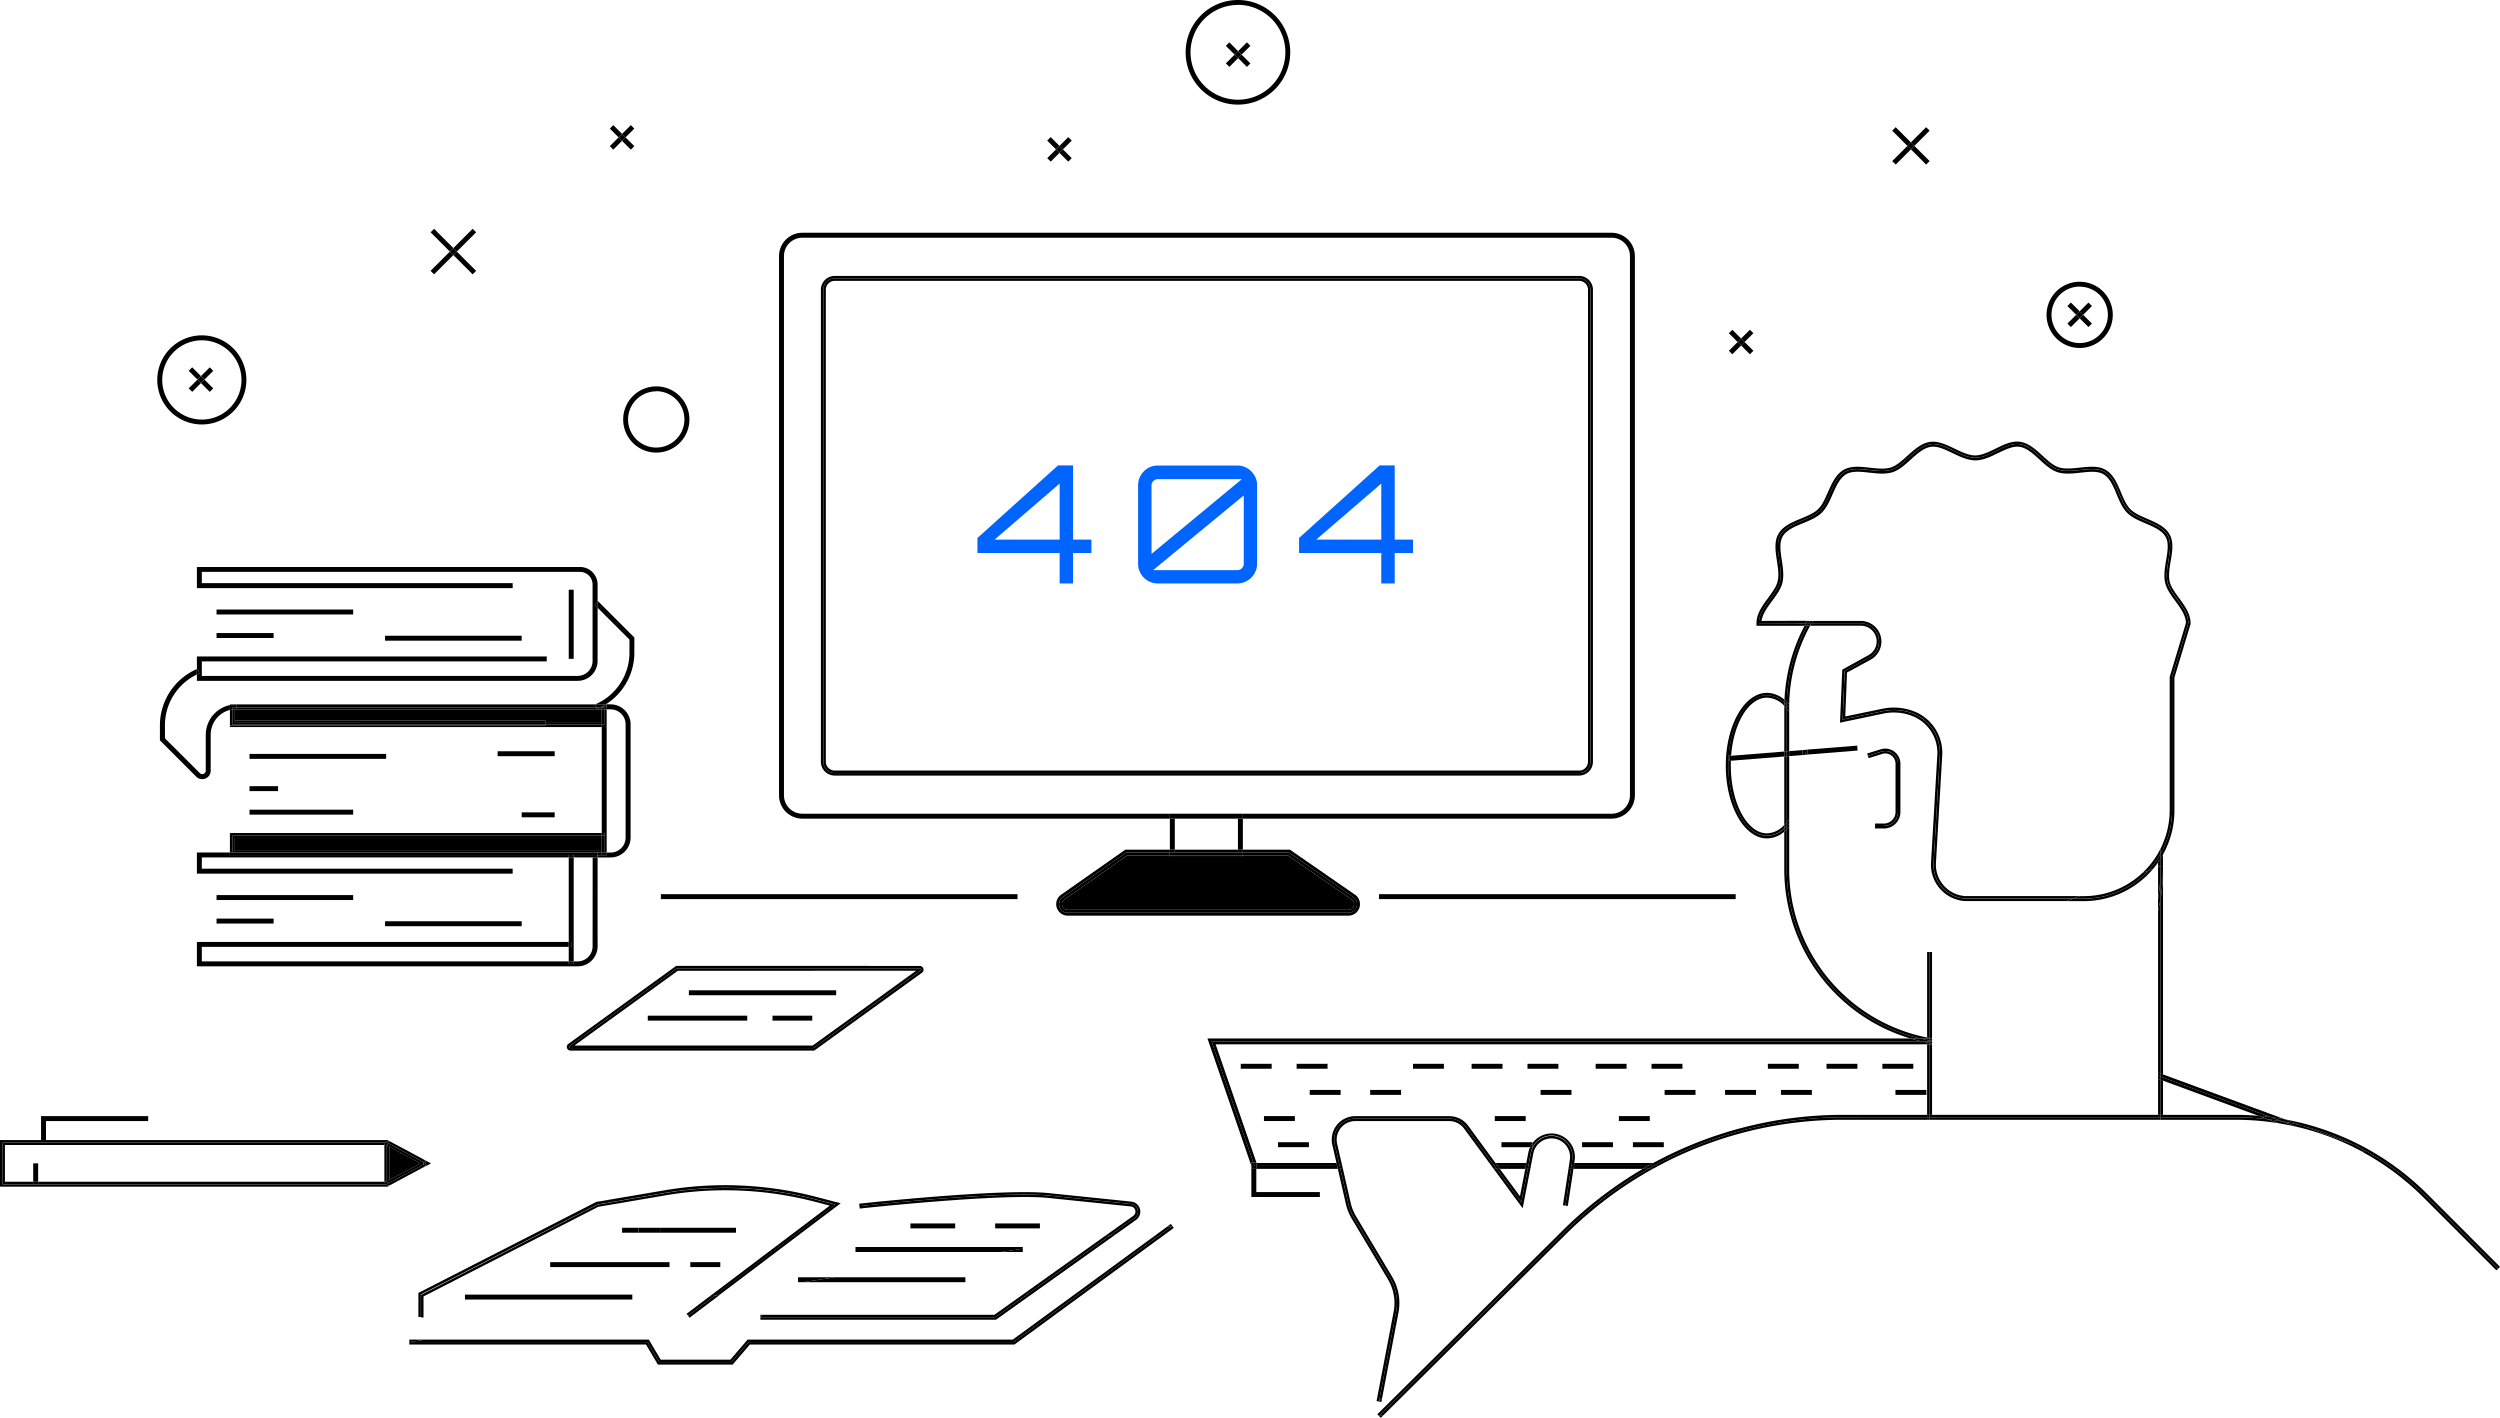 <svg xmlns="http://www.w3.org/2000/svg" viewBox="0 0 1099.19 623.37"><defs><style>.cls-1,.cls-2{fill:none;}.cls-2{stroke:#fff;stroke-linecap:round;stroke-linejoin:round;stroke-width:0;}.cls-3{fill:#0065ff;}</style></defs><g id="Layer_2" data-name="Layer 2"><g id="Layer_1-2" data-name="Layer 1"><path class="cls-1" d="M708.57,357.77a8.08,8.08,0,0,0,8.08-8.07V112.59a8.08,8.08,0,0,0-8.08-8.07H352.76a8.08,8.08,0,0,0-8.07,8.07V349.7a8.08,8.08,0,0,0,8.07,8.07H708.57ZM367,341A6.09,6.09,0,0,1,361,334.9V127.39a6.09,6.09,0,0,1,6.08-6.08H694.3a6.09,6.09,0,0,1,6.08,6.08V334.9A6.09,6.09,0,0,1,694.3,341Z"/><polygon class="cls-1" points="668.29 525.98 670.63 513.91 659.42 513.91 668.29 525.98"/><path class="cls-1" d="M276.14,156.22a12.39,12.39,0,1,0-12.39-12.39A12.4,12.4,0,0,0,276.14,156.22Z"/><path class="cls-1" d="M963,169.88A20.85,20.85,0,1,0,942.12,149,20.87,20.87,0,0,0,963,169.88Z"/><rect class="cls-1" x="516.53" y="359.94" width="27.76" height="13.63"/><path class="cls-1" d="M266.74,319.66v46.6h0v8.56h1.74a6.59,6.59,0,0,0,6.58-6.58v-49.8a6.59,6.59,0,0,0-6.58-6.58h-1.74v7.8Z"/><path class="cls-1" d="M103,309.68c.28,0,.56,0,.84,0v0H261.78a24.76,24.76,0,0,0,15-22.78v-5.69l-14-14v23.42a8.76,8.76,0,0,1-8.75,8.76H86.57v-2.78a24.78,24.78,0,0,0-14,22.35v5.7L87.86,340a1.51,1.51,0,0,0,1.08.45h0a1.54,1.54,0,0,0,1.53-1.52V323a13.41,13.41,0,0,1,10.62-13.1v-.26Z"/><rect class="cls-1" x="88.74" y="416.32" width="161.32" height="6.38"/><path class="cls-1" d="M252.24,422.71H254a6.61,6.61,0,0,0,6.58-6.59V377h-8.31Z"/><path class="cls-1" d="M112.29,110.61A17.41,17.41,0,1,0,94.87,93.2,17.43,17.43,0,0,0,112.29,110.61Z"/><path class="cls-1" d="M841.23,98a12.39,12.39,0,1,0-12.38-12.39A12.4,12.4,0,0,0,841.23,98Z"/><polygon points="659.42 513.91 670.63 513.91 670.88 512.62 658.47 512.62 659.42 513.91"/><path d="M692,512.62l-.2,1.29h30.51l2.23-1.29Z"/><path d="M998.21,491.14c2.16.27,4.31.61,6.45,1L951,472.39v1.37Z"/><path d="M551.06,511.13,532.7,457.89H844.94q-2.52-.57-5-1.29H530.89l19.3,56v-1.45Z"/><polygon points="552.37 512.62 552.37 513.91 588.21 513.91 587.91 512.62 552.37 512.62"/><path d="M552.49,511.34l-18-52.16H847.3v-.79c-.79-.16-1.58-.32-2.36-.5H532.7l18.36,53.24h1.31v1.49h35.54l-.29-1.28Z"/><path d="M692.22,511.34l-.2,1.28h32.54l2.34-1.28Z"/><path d="M993,490.59c1.74.15,3.48.33,5.21.55L951,473.76v1.38Z"/><polygon points="670.88 512.62 671.13 511.33 657.52 511.33 658.47 512.62 670.88 512.62"/><path d="M514.36,376.79v-.64H495.57L468,395.5a2.48,2.48,0,0,0,1.42,4.52H592.88a2.49,2.49,0,0,0,1.42-4.53l-27.95-19.34H546.46v.64Z"/><path d="M566.75,374.86,595,394.43a3.78,3.78,0,0,1-2.15,6.88H469.44a3.77,3.77,0,0,1-2.16-6.86l27.88-19.59h19.2v-1.28h-19.6l-28.23,19.81a5.07,5.07,0,0,0,2.91,9.21H592.88a5.06,5.06,0,0,0,2.88-9.23l-28.61-19.79H546.46v1.28Z"/><rect x="516.53" y="373.58" width="27.76" height="1.05"/><path d="M467.28,394.45a3.77,3.77,0,0,0,2.16,6.86H592.88a3.78,3.78,0,0,0,2.15-6.88l-28.28-19.57H546.46v1.29h19.89l27.95,19.34a2.49,2.49,0,0,1-1.42,4.53H469.44A2.48,2.48,0,0,1,468,395.5l27.55-19.35h18.79v-1.29h-19.2Z"/><path d="M700.38,334.9V127.39a6.09,6.09,0,0,0-6.08-6.08H367a6.09,6.09,0,0,0-6.08,6.08V334.9A6.09,6.09,0,0,0,367,341H694.3A6.09,6.09,0,0,0,700.38,334.9ZM362,334.9V127.39a5,5,0,0,1,5-5H694.3a5,5,0,0,1,5,5V334.9a5,5,0,0,1-5,5H367A5,5,0,0,1,362,334.9Z"/><path d="M699.29,334.9V127.39a5,5,0,0,0-5-5H367a5,5,0,0,0-5,5V334.9a5,5,0,0,0,5,5H694.3A5,5,0,0,0,699.29,334.9ZM367,338.8a3.91,3.91,0,0,1-3.9-3.9V127.39a3.91,3.91,0,0,1,3.9-3.9H694.3a3.9,3.9,0,0,1,3.9,3.9V334.9a3.9,3.9,0,0,1-3.9,3.9Z"/><path d="M776.93,367.49c-9.41,0-17-13.83-17-30.89s7.63-30.89,17-30.89a11.35,11.35,0,0,1,7.63,3.27c0-.45,0-.9,0-1.35a12,12,0,0,0-7.66-3c-10,0-18.12,14.34-18.12,32s8.13,32,18.12,32a11.92,11.92,0,0,0,7.57-2.93v-1.37A11.33,11.33,0,0,1,776.93,367.49Z"/><path d="M776.93,366.4C768.14,366.4,761,353,761,336.6c0-.71,0-1.42,0-2.12l-.63,0-.17-2.16.93-.08c1.12-14.4,7.77-25.49,15.78-25.49a10.71,10.71,0,0,1,7.59,3.59c0-.47,0-.94,0-1.41a11.35,11.35,0,0,0-7.63-3.27c-9.41,0-17,13.83-17,30.89s7.63,30.89,17,30.89a11.33,11.33,0,0,0,7.57-3.22v-1.45A10.7,10.7,0,0,1,776.93,366.4Z"/><path d="M352.76,359.94h161.6v-2.17H352.76a8.08,8.08,0,0,1-8.07-8.07V112.59a8.08,8.08,0,0,1,8.07-8.07H708.57a8.08,8.08,0,0,1,8.08,8.07V349.7a8.08,8.08,0,0,1-8.08,8.07H546.46v2.17H708.57a10.26,10.26,0,0,0,10.25-10.24V112.59a10.26,10.26,0,0,0-10.25-10.25H352.76a10.26,10.26,0,0,0-10.24,10.25V349.7A10.25,10.25,0,0,0,352.76,359.94Z"/><rect x="544.29" y="359.94" width="2.17" height="13.63"/><rect x="514.36" y="359.94" width="2.17" height="13.63"/><rect x="514.36" y="376.15" width="32.1" height="0.64"/><polygon points="544.29 374.62 516.53 374.62 516.53 373.57 514.36 373.57 514.36 374.86 546.46 374.86 546.46 373.57 544.29 373.57 544.29 374.62"/><rect x="514.36" y="374.86" width="32.1" height="1.29"/><polygon points="514.36 357.77 514.36 359.94 516.53 359.94 544.29 359.94 546.46 359.94 546.46 357.77 514.36 357.77"/><path d="M260.55,416.12a6.61,6.61,0,0,1-6.58,6.59h-1.73v1.08h-2.18v-1.08H88.74v-6.39H250.06v-2.17H86.57v10.73H254a8.77,8.77,0,0,0,8.75-8.76V377h-2.17Z"/><polygon points="101.08 375.95 101.08 374.82 86.57 374.82 86.57 384.12 225.41 384.12 225.41 381.94 88.74 381.94 88.74 376.99 101.09 376.99 101.09 375.95 101.08 375.95"/><rect x="95.21" y="393.55" width="60.07" height="2.17"/><rect x="95.21" y="403.89" width="25.09" height="2.17"/><rect x="169.3" y="405.06" width="60.07" height="2.17"/><polygon points="251.15 416.32 250.06 416.32 250.06 422.71 252.24 422.71 252.24 376.99 250.06 376.99 250.06 414.15 251.15 414.15 251.15 416.32"/><rect x="250.06" y="422.71" width="2.17" height="1.09"/><rect x="250.06" y="414.15" width="1.09" height="2.17"/><path d="M87.69,296.05c-.38.16-.75.35-1.12.52v2.78H254a8.76,8.76,0,0,0,8.75-8.76V267.17l-1.29-1.3,1.29-1.29V257a7.73,7.73,0,0,0-7.71-7.71H86.57v9.3H225.41V256.4H88.74v-4.95H255a5.54,5.54,0,0,1,5.54,5.53v33.61a6.6,6.6,0,0,1-6.58,6.59H88.74v-6.39H240.39v-2.17H86.57v5.56l.27-.13Z"/><rect x="95.21" y="268" width="60.07" height="2.17"/><rect x="95.21" y="278.34" width="25.09" height="2.17"/><rect x="169.3" y="279.52" width="60.07" height="2.17"/><rect x="250.06" y="259.28" width="2.17" height="30.4"/><path d="M101.09,309.68v.26a13.72,13.72,0,0,1,1.94-.26Z"/><path d="M266.74,310v1.89h1.74a6.59,6.59,0,0,1,6.58,6.58v49.8a6.59,6.59,0,0,1-6.58,6.58h-1.74V376h-4v1h5.76a8.76,8.76,0,0,0,8.76-8.75v-49.8a8.78,8.78,0,0,0-8.76-8.76h-2.07L266,310Z"/><rect x="252.24" y="376.99" width="8.31"/><path d="M103.87,310H261.69l-.09-.2.18-.09H103.87Z"/><rect x="101.09" y="376.99" width="148.98"/><polygon points="252.24 375.95 252.24 376.99 260.55 376.99 260.55 376.99 262.72 376.99 262.72 375.95 252.24 375.95"/><rect x="101.09" y="375.95" width="148.98" height="1.04"/><rect x="250.06" y="376.99" width="2.17"/><rect x="250.06" y="375.95" width="2.17" height="1.04"/><rect x="103.26" y="368.44" width="161.31" height="5.34"/><polygon points="103.25 373.78 103.26 373.78 103.26 368.44 264.57 368.44 264.57 368.43 103.25 368.43 103.25 373.78"/><rect x="266.74" y="366.26" height="8.56"/><polygon points="101.09 366.26 264.57 366.26 264.57 366.26 101.08 366.26 101.08 374.82 101.09 374.82 101.09 366.26"/><rect x="101.08" y="374.82" width="0.01" height="1.13"/><polygon points="266.74 375.9 264.57 375.9 264.57 374.86 262.72 374.86 262.72 375.95 266.74 375.95 266.74 374.82 266.74 374.82 266.74 375.9"/><polygon points="102.16 367.35 264.57 367.35 264.57 366.26 101.09 366.26 101.09 374.82 102.16 374.82 102.16 367.35"/><polygon points="102.16 374.86 102.16 374.82 101.09 374.82 101.09 375.95 250.06 375.95 250.06 375.91 252.24 375.91 252.24 375.95 262.72 375.95 262.72 374.86 102.16 374.86"/><rect x="250.06" y="375.91" width="2.17" height="0.04"/><polygon points="103.26 374.82 262.72 374.82 262.72 374.82 264.57 374.82 264.57 373.78 103.26 373.78 103.26 374.82"/><rect x="103.26" y="374.82" width="159.46"/><rect x="262.72" y="374.82" width="1.85" height="0.04"/><polygon points="103.26 373.78 103.25 373.78 103.25 368.43 264.57 368.43 264.57 367.35 102.16 367.35 102.16 374.82 103.26 374.82 103.26 373.78"/><polygon points="103.26 374.82 103.26 374.82 102.16 374.82 102.16 374.86 262.72 374.86 262.72 374.82 103.26 374.82"/><polygon points="103.26 316.81 239.91 316.81 239.91 317.49 264.57 317.49 264.57 312.14 103.26 312.14 103.26 316.81"/><polygon points="103.26 316.81 103.26 312.14 103.25 312.14 103.25 317.49 239.91 317.49 239.91 316.81 103.26 316.81"/><rect x="266.74" y="311.86" height="7.81"/><path d="M239.91,318.58V319H101.09v-6.81h0v7.48H264.57v-1.08Z"/><path d="M102.16,312c-.36.06-.72.13-1.07.22V319H239.91v-.41H102.16Z"/><path d="M264.57,311.06v-.29h2.17v1.09h0V310H266c-.64.39-1.31.75-2,1.09Z"/><polygon points="103.87 311.06 262.14 311.06 261.69 309.97 103.87 309.97 103.87 311.06"/><rect x="103.26" y="311.86" width="161.31" height="0.29"/><rect x="239.91" y="317.49" width="24.66" height="1.09"/><path d="M103.25,317.49v-5.34h0v-.29H264.57v-.8H264c-.5.25-1,.49-1.52.71l-.31-.71H103.87v.76a10.76,10.76,0,0,0-1.71.14v6.62H239.91v-1.09Z"/><rect x="109.71" y="345.66" width="12.54" height="2.17"/><rect x="109.71" y="356" width="45.57" height="2.17"/><rect x="229.37" y="357.18" width="14.51" height="2.17"/><rect x="218.79" y="330.31" width="25.09" height="2.17"/><rect x="109.71" y="331.48" width="60.07" height="2.17"/><rect x="264.57" y="319.66" width="2.17" height="46.59"/><rect x="264.57" y="368.44" height="5.34"/><rect x="264.57" y="368.43" height="0.01"/><polygon points="265.67 366.26 265.67 368.44 265.66 368.44 265.66 374.82 266.74 374.82 266.74 366.26 264.57 366.26 264.57 366.26 265.67 366.26"/><polygon points="265.66 367.35 265.66 368.44 265.67 368.44 265.67 366.26 264.57 366.26 264.57 367.35 265.66 367.35"/><polygon points="264.57 374.86 264.57 375.9 266.74 375.9 266.74 374.82 265.66 374.82 265.66 374.86 264.57 374.86"/><polygon points="264.57 373.78 264.57 373.78 264.57 374.82 265.66 374.82 265.66 368.44 264.57 368.44 264.57 373.78"/><rect x="264.57" y="374.82" width="1.09" height="0.04"/><polygon points="264.57 367.35 264.57 368.43 264.57 368.43 264.57 368.44 265.66 368.44 265.66 367.35 264.57 367.35"/><rect x="264.57" y="312.15" height="5.35"/><polygon points="266.74 311.86 265.66 311.86 265.66 318.58 264.57 318.58 264.57 319.67 266.74 319.67 266.74 311.86"/><polygon points="264.57 310.77 264.57 311.06 265.66 311.06 265.66 311.86 266.74 311.86 266.74 310.77 264.57 310.77"/><polygon points="264.57 312.14 264.57 312.14 264.57 317.49 264.57 317.49 264.57 318.58 265.66 318.58 265.66 311.86 264.57 311.86 264.57 312.14"/><rect x="264.57" y="311.06" width="1.09" height="0.8"/><path d="M103,309.68h.84v0C103.59,309.64,103.31,309.67,103,309.68Z"/><path d="M88.94,342.57h0a3.7,3.7,0,0,0,3.7-3.68V323a11.24,11.24,0,0,1,8.44-10.86V310h0v0A13.41,13.41,0,0,0,90.47,323v15.84a1.54,1.54,0,0,1-1.53,1.52h0a1.51,1.51,0,0,1-1.08-.45L72.53,324.62v-5.7a24.78,24.78,0,0,1,14-22.35v-2.39a27,27,0,0,0-16.22,24.74v6.6l16,16A3.68,3.68,0,0,0,88.94,342.57Z"/><path d="M87.69,296.05l-.85-2-.27.13v2.39C86.94,296.4,87.31,296.21,87.69,296.05Z"/><path d="M103.87,309.68H103a13.72,13.72,0,0,0-1.94.26v0h2.78Z"/><path d="M101.09,310h0v2.21h0Z"/><path d="M102.16,312v-.9h1.71V310h-2.78v2.21C101.44,312.09,101.8,312,102.16,312Z"/><path d="M103.87,311.06h-1.71v.9a10.76,10.76,0,0,1,1.71-.14Z"/><path d="M276.76,281.21v5.69a24.76,24.76,0,0,1-15,22.78h4.63a26.9,26.9,0,0,0,12.52-22.78v-6.59l-16-16-.24.24v2.59Z"/><polygon points="262.72 267.17 262.72 264.58 261.43 265.87 262.72 267.17"/><path d="M261.6,309.77l.09.2H266l.45-.29h-4.63Z"/><path d="M264,311.06c.68-.34,1.35-.7,2-1.09h-4.27l.45,1.09Z"/><path d="M264,311.06h-1.83l.31.71C263,311.55,263.47,311.31,264,311.06Z"/><path d="M297.32,424.66l-47.38,34.27a1.64,1.64,0,0,0,1,3H358l47.38-34.26a1.69,1.69,0,0,0,.68-1.33,1.66,1.66,0,0,0-1.65-1.65ZM405,426.31a.53.53,0,0,1-.23.45l-47.09,34.06H250.91a.57.57,0,0,1-.56-.56.56.56,0,0,1,.23-.45l47.09-34.06H404.42A.56.56,0,0,1,405,426.31Z"/><path d="M250.58,459.81a.56.56,0,0,0-.23.45.57.57,0,0,0,.56.56H357.66l47.09-34.06a.53.53,0,0,0,.23-.45.56.56,0,0,0-.56-.56H297.67Zm152.21-33-45.48,32.89H252.54L298,426.84Z"/><polygon points="513.12 539.37 515.44 539.01 445.67 590.07 329.21 590.07 321.64 598.88 289.87 598.88 284.65 590.07 179.97 590.07 187.11 588.98 179.97 588.98 179.97 591.15 284.03 591.15 289.25 599.97 322.14 599.97 329.71 591.15 446.03 591.15 516.08 539.89 514.8 538.14 513.12 539.37"/><polygon points="284.65 590.07 289.87 598.88 321.64 598.88 329.21 590.07 445.67 590.07 515.44 539.01 513.12 539.37 445.32 588.98 328.71 588.98 321.14 597.8 290.49 597.8 285.27 588.98 187.11 588.98 179.97 590.07 284.65 590.07"/><polygon points="186.18 579.18 186.18 579.17 185.09 579.18 186.18 579.18"/><path d="M262.63,529.58l29.44-5.05a158.42,158.42,0,0,1,66.75,2.86l8.41,2.19-53,40,2.25-.35,53.15-40.18-10.57-2.76a158.36,158.36,0,0,0-67.22-2.88l-29.43,5-.16,0-77.7,39.75-.59.3v10.59h1.09v-9.92Z"/><polygon points="302.53 578.5 303.19 579.37 316.52 569.28 314.27 569.63 302.53 578.5"/><path d="M263,530.62l29.27-5a156.32,156.32,0,0,1,66.3,2.84l6.24,1.63L312,570l2.26-.34,53-40-8.41-2.19a158.42,158.42,0,0,0-66.75-2.86l-29.44,5.05-77.54,39.68v9.92h1.09v-9.25Z"/><polygon points="312.01 569.97 301.88 577.63 302.53 578.5 314.27 569.63 312.01 569.97"/><line class="cls-2" x1="334.33" y1="579.18" x2="334.33" y2="579.18"/><path d="M461.4,525.67l35.91,3.7a3.36,3.36,0,0,1,1.61,6.07l-10.86,7.74,2.38-.36,9.11-6.5a4.44,4.44,0,0,0-2.12-8l-35.91-3.7c-20.12-2.25-81.18,4.33-83.77,4.61l.12,1.08h0S441.17,523.41,461.4,525.67Z"/><polygon points="437.55 579.18 334.33 579.18 334.33 580.26 437.89 580.26 490.44 542.82 488.06 543.18 437.55 579.18"/><polygon points="334.33 578.09 334.33 579.18 335.29 578.09 334.33 578.09"/><path d="M461.28,526.75l35.92,3.7a2.28,2.28,0,0,1,1.09,4.11l-12.61,9,2.38-.36,10.86-7.74a3.36,3.36,0,0,0-1.61-6.07l-35.91-3.7c-20.23-2.26-83.53,4.61-83.53,4.61h0l.12,1.08C378.62,531.29,441.4,524.52,461.28,526.75Z"/><polygon points="488.06 543.18 485.68 543.54 437.2 578.09 335.29 578.09 334.33 579.18 437.55 579.18 488.06 543.18"/><rect x="204.43" y="569.21" width="73.58" height="2.17"/><polygon points="350.88 563.76 352.84 563.76 367.12 561.58 350.88 561.58 350.88 563.76"/><polygon points="424.46 563.76 424.46 561.58 367.12 561.58 352.84 563.76 424.46 563.76"/><polygon points="376.13 548.29 376.13 550.47 440.18 550.47 449.71 549.02 449.71 548.29 376.13 548.29"/><polygon points="449.71 550.47 449.71 549.02 440.18 550.47 449.71 550.47"/><rect x="400.29" y="537.92" width="19.67" height="2.17"/><rect x="437.55" y="537.92" width="19.67" height="2.17"/><rect x="241.9" y="554.94" width="52.46" height="2.17"/><rect x="303.51" y="554.94" width="13.18" height="2.17"/><rect x="273.51" y="539.82" width="7.21" height="2.17"/><rect x="290.58" y="539.82" width="33.02" height="2.17"/><rect x="280.72" y="539.82" width="9.86" height="2.17"/><rect x="302.88" y="435.41" width="64.76" height="2.17"/><rect x="284.81" y="446.57" width="43.73" height="2.17"/><rect x="339.65" y="446.57" width="17.48" height="2.17"/><path d="M949.94,380.82H951v-5.09c-.35.62-.71,1.23-1.09,1.82Z"/><path d="M785.59,382.36V364.68c-.36.35-.72.66-1.09,1v16.72A77.55,77.55,0,0,0,840,456.6h4.18A76.35,76.35,0,0,1,785.59,382.36Z"/><path d="M794.61,275.12h-1.19a76.84,76.84,0,0,0-8.83,32.51c.36.3.71.61,1.06.95A76,76,0,0,1,794.61,275.12Z"/><path d="M847.3,457.89v-.6q-1.59-.32-3.15-.69H840q2.44.72,5,1.29Z"/><path d="M847.3,457.89h-2.36c.78.18,1.57.34,2.36.5Z"/><path d="M784.5,332.61v30.21c.37-.37.73-.78,1.09-1.21V332.52Z"/><path d="M784.5,330.43l1.09-.09V311.58c-.35-.42-.71-.82-1.07-1.19,0,.25,0,.5,0,.75Z"/><path d="M785.61,310c0-.48,0-1,0-1.44-.35-.34-.7-.65-1.06-.95,0,.45,0,.9,0,1.35A14.69,14.69,0,0,1,785.61,310Z"/><path d="M785.59,363.2c-.36.38-.72.74-1.09,1.07v1.37c.37-.3.73-.61,1.09-1Z"/><path d="M785.59,311.58v-.44c0-.38,0-.74,0-1.12a14.69,14.69,0,0,0-1.05-1c0,.47,0,.94,0,1.41C784.88,310.76,785.24,311.16,785.59,311.58Z"/><path d="M784.5,362.82v1.45c.37-.33.73-.69,1.09-1.07v-1.59C785.23,362,784.87,362.45,784.5,362.82Z"/><path d="M795.87,275.12h-1.26a76,76,0,0,0-9,33.46c.36.35.71.73,1.06,1.12A74.86,74.86,0,0,1,795.87,275.12Z"/><path d="M948.85,380.82h1.09v-3.27c-.35.56-.71,1.1-1.09,1.63Z"/><path d="M847.3,456.18a75.38,75.38,0,0,1-60.63-73.82V363.54c-.35.4-.71.79-1.08,1.14v17.68a76.35,76.35,0,0,0,58.56,74.24h3.15Z"/><path d="M844.15,456.6q1.56.38,3.15.69v-.69Z"/><path d="M786.67,330.26V313q-.52-.75-1.08-1.44v18.76Z"/><path d="M785.59,332.52v29.09q.55-.67,1.08-1.44V332.44Z"/><path d="M786.67,311.14c0-.48,0-1,0-1.44-.35-.39-.7-.77-1.06-1.12,0,.48,0,1,0,1.44.37.39.72.81,1.06,1.24Z"/><path d="M786.67,361.93c-.35.45-.71.87-1.08,1.27v1.48c.37-.35.73-.74,1.08-1.14Z"/><path d="M785.59,311.58q.55.69,1.08,1.44v-1.76c-.34-.43-.69-.85-1.06-1.24,0,.38,0,.74,0,1.12Z"/><path d="M786.67,360.17q-.52.76-1.08,1.44v1.59c.37-.4.73-.82,1.08-1.27Z"/><path d="M949.94,472l1.09.4v-90a77.94,77.94,0,0,1-1.09,12.86Z"/><rect x="847.3" y="459.18" width="1.09" height="30.99"/><polygon points="951.03 490.17 951.03 475.14 949.94 474.74 949.94 490.17 951.03 490.17"/><polygon points="949.94 473.36 951.03 473.76 951.03 472.39 949.94 471.99 949.94 473.36"/><path d="M848.39,458.58l-1.09-.19v.79h1.09Z"/><polygon points="951.03 475.14 951.03 473.76 949.94 473.36 949.94 474.74 951.03 475.14"/><path d="M848.39,418.57H847.3v37.61l1.09.19Z"/><path d="M949.94,382.36h0v12.85A77.94,77.94,0,0,0,951,382.36v-1.54h-1.09Z"/><path d="M848.39,457.48l-1.09-.19v.6h1.09Z"/><path d="M848.39,458.58v-.69H847.3v.5Z"/><path d="M847.3,456.18v.42h1.09v-.23Z"/><polygon points="949.94 380.82 948.85 380.82 948.85 381.23 949.94 380.82"/><polygon points="949.94 382.37 949.94 382.37 949.94 380.82 949.94 380.82 949.94 382.37"/><path d="M848.39,456.6H847.3v.69l1.09.19Z"/><path d="M948.85,471.59l1.09.4V395.22q-.45,2.68-1.09,5.31Z"/><rect x="848.39" y="459.18" width="1.09" height="30.99"/><polygon points="949.94 490.17 949.94 474.74 948.85 474.34 948.85 490.17 949.94 490.17"/><polygon points="948.85 472.96 949.94 473.36 949.94 471.99 948.85 471.59 948.85 472.96"/><path d="M849.47,459.18v-.41c-.36,0-.72-.13-1.08-.19v.6Z"/><polygon points="948.85 474.34 949.94 474.74 949.94 473.36 948.85 472.96 948.85 474.34"/><path d="M848.39,418.57v37.8l1.08.2v-38Z"/><path d="M948.85,400.53q.64-2.62,1.09-5.31V382.37a75.83,75.83,0,0,1-1.09,12.78Z"/><path d="M849.47,457.68l-1.08-.2v.41h1.08Z"/><path d="M849.47,457.89h-1.08v.69c.36.06.72.14,1.08.19Z"/><path d="M949.94,380.82l-1.09.41v13.92a75.83,75.83,0,0,0,1.09-12.78v-1.55Z"/><path d="M849.47,456.57l-1.08-.2v.23h1.08Z"/><path d="M849.47,456.6h-1.08v.88l1.08.2Z"/><path d="M773.36,274c0-6.8,7.9-12.32,9.28-18.21,1.52-6.5-2.85-15.05.17-20.45,3.16-5.65,12.78-6.32,17.37-10.76s5.38-14,11.07-17.16c5.41-3.06,14.18,1.06,20.47-.92,5.93-1.86,10.6-10.29,17.13-11.2,6.17-.86,13.1,5.94,19.64,5.94s13.37-6.8,19.49-6c6.49.9,11.1,9.34,17,11.2,6.24,2,15-2.08,20.33,1,5.61,3.22,6.27,12.73,10.74,17.19s14.06,5.24,17.11,10.92c2.91,5.38-1.61,13.84-.15,20.32,1.31,5.85,9.17,11.36,9.17,18.1L955,297.74v58.58h0a38.64,38.64,0,0,1-4,17.11v2.3a39.68,39.68,0,0,0,5.05-19.41V297.9l7.1-23.55,0-.32c0-4.15-2.59-7.7-5.1-11.13-1.84-2.5-3.57-4.87-4.09-7.21-.61-2.7-.07-5.94.45-9.06.68-4,1.37-8.25-.4-11.54-1.91-3.55-6-5.29-9.91-7-2.88-1.24-5.6-2.4-7.39-4.19s-3-4.56-4.19-7.48c-1.63-3.88-3.31-7.89-6.79-9.89-3.18-1.82-7.32-1.37-11.33-.93-3.22.35-6.55.71-9.21-.13-2.43-.78-4.7-2.86-7.1-5.06-3-2.77-6.16-5.64-10-6.18-3.51-.49-7.14,1.27-10.65,3-3,1.46-6.11,3-9,3s-6-1.5-9-2.95c-3.55-1.71-7.22-3.48-10.78-3-3.88.54-7,3.41-10.09,6.17-2.44,2.21-4.74,4.3-7.21,5.08-2.68.84-6,.46-9.26.1-4-.45-8.2-.92-11.42.9-3.52,2-5.28,6-7,9.9-1.28,2.91-2.48,5.65-4.31,7.43s-4.6,2.92-7.52,4.13c-4,1.65-8.06,3.35-10,6.88-1.85,3.31-1.22,7.56-.6,11.66.47,3.13,1,6.37.32,9.07-.55,2.35-2.28,4.71-4.12,7.21-2.55,3.46-5.18,7-5.18,11.25v1.08h21.14c.19-.36.37-.72.57-1.08Z"/><path d="M946.65,382.05c.78-.92,1.51-1.88,2.2-2.87v-1.91a38.36,38.36,0,0,1-4.34,5.57Z"/><path d="M825.11,282a6.89,6.89,0,0,1-3.58,6.05L810,294.42,809,317.74l19.11-4a22.29,22.29,0,0,1,14.05,1.67,17.4,17.4,0,0,1,9.61,16.84l-2.75,47.07a16,16,0,0,0,15,16.87l.94,0h43.53l2.92-1.08H865l-.87,0a14.88,14.88,0,0,1-14-15.72l2.75-47.05a18.55,18.55,0,0,0-10.21-17.9,23.21,23.21,0,0,0-14.75-1.75l-17.75,3.71.85-21.31,11-6.05a8,8,0,0,0-3.84-15H796.49c-.2.36-.42.72-.62,1.08h22.34A6.92,6.92,0,0,1,825.11,282Z"/><path d="M795.21,274H794c-.2.36-.38.72-.57,1.08h1.19C794.8,274.76,795,274.4,795.21,274Z"/><path d="M949.94,375.47v2.08c.38-.59.74-1.2,1.09-1.82v-2.3C950.69,374.12,950.32,374.8,949.94,375.47Z"/><path d="M796.49,274h-1.28c-.2.36-.41.72-.6,1.08h1.26C796.07,274.76,796.29,274.4,796.49,274Z"/><path d="M948.85,379.18c.38-.53.74-1.07,1.09-1.63v-2.08c-.35.61-.71,1.21-1.09,1.8Z"/><path d="M946.65,382.05l-2.14.79a38.68,38.68,0,0,1-28.32,12.29h-4.74l-2.92,1.08h7.66A39.83,39.83,0,0,0,946.65,382.05Z"/><path d="M774.52,273c.43-3.09,2.59-6,4.69-8.87,2-2.69,3.84-5.22,4.49-8,.73-3.11.21-6.56-.29-9.89-.59-3.92-1.14-7.62.35-10.28,1.6-2.87,5.18-4.36,9-5.93,3-1.24,6.07-2.51,8.2-4.58s3.49-5.15,4.79-8.12c1.57-3.56,3.18-7.25,6.07-8.87,2.61-1.48,6.25-1.07,10.11-.64,3.45.39,7,.79,10.15-.19,2.93-.92,5.51-3.27,8-5.54,2.81-2.54,5.71-5.18,8.93-5.63,2.91-.4,6.13,1.15,9.54,2.79,3.24,1.56,6.59,3.17,10,3.17s6.7-1.62,9.93-3.19,6.54-3.17,9.41-2.78c3.2.44,6.08,3.08,8.87,5.64,2.46,2.26,5,4.6,7.91,5.52,3.09,1,6.66.59,10.1.22,3.83-.42,7.44-.81,10,.66,2.84,1.63,4.31,5.13,5.86,8.85,1.26,3,2.55,6.06,4.66,8.17s5.13,3.38,8.08,4.65c3.75,1.61,7.29,3.13,8.85,6,1.42,2.64.81,6.29.17,10.15-.56,3.33-1.13,6.78-.43,9.9.62,2.78,2.48,5.32,4.45,8,2.27,3.11,4.62,6.31,4.69,9.7l-7.14,23.7v58.74A37.65,37.65,0,0,1,951,370.78v2.65a38.64,38.64,0,0,0,4-17.11h0V297.74L962.14,274c0-6.74-7.86-12.25-9.17-18.1-1.46-6.48,3.06-14.94.15-20.32-3-5.68-12.64-6.46-17.11-10.92s-5.13-14-10.74-17.19c-5.35-3.06-14.09,1-20.33-1-5.86-1.86-10.47-10.3-17-11.2-6.12-.84-13,6-19.49,6s-13.47-6.8-19.64-5.94c-6.53.91-11.2,9.34-17.13,11.2-6.29,2-15.06-2.14-20.47.92-5.69,3.2-6.55,12.77-11.07,17.16s-14.21,5.11-17.37,10.76c-3,5.4,1.35,14-.17,20.45-1.38,5.89-9.28,11.41-9.28,18.21H794c.2-.37.42-.72.62-1.09Z"/><path d="M944.51,382.84a38.36,38.36,0,0,0,4.34-5.57v-2.12a37.47,37.47,0,0,1-6.82,8.61Z"/><path d="M826.2,282a8,8,0,0,1-4.15,7l-11,6.05-.85,21.31,17.75-3.71a23.21,23.21,0,0,1,14.75,1.75,18.55,18.55,0,0,1,10.21,17.9l-2.75,47.05a14.88,14.88,0,0,0,14,15.72l.87,0h46.45l2.93-1.09H865l-.81,0a13.81,13.81,0,0,1-13-14.58l2.75-47a19.6,19.6,0,0,0-10.83-18.95,24.53,24.53,0,0,0-15.44-1.84L811.32,315l.77-19.31L822.57,290a9.08,9.08,0,0,0-4.36-17H797.12l-.63,1.09h21.72A8,8,0,0,1,826.2,282Z"/><path d="M949.94,373.14v2.33c.38-.67.75-1.35,1.09-2v-2.65C950.69,371.58,950.33,372.37,949.94,373.14Z"/><path d="M794.61,273c-.2.37-.42.72-.62,1.09h1.22c.2-.37.42-.73.62-1.09Z"/><path d="M948.85,375.15v2.12c.38-.59.74-1.19,1.09-1.8v-2.33C949.6,373.82,949.24,374.49,948.85,375.15Z"/><path d="M797.12,273h-1.29c-.2.36-.42.72-.62,1.09h1.28Z"/><path d="M944.51,382.84l-2.48.92A37.53,37.53,0,0,1,916.19,394h-1.81l-2.93,1.09h4.74A38.68,38.68,0,0,0,944.51,382.84Z"/><path d="M826.92,329.44l-6,1.87.32,1h0l6-1.87a5.6,5.6,0,0,1,7,3.68,5.86,5.86,0,0,1,.25,1.66V357a6.18,6.18,0,0,1-6.17,6.18h-3.91v1.09h3.91a7.26,7.26,0,0,0,7.25-7.26V335.82a6.68,6.68,0,0,0-8.66-6.38Z"/><path d="M828.33,363.13A6.18,6.18,0,0,0,834.5,357V335.82a5.86,5.86,0,0,0-.25-1.66,5.6,5.6,0,0,0-7-3.68l-6,1.87h0l.32,1,6-1.87a4.52,4.52,0,0,1,5.65,3,4.61,4.61,0,0,1,.2,1.33V357a5.09,5.09,0,0,1-5.08,5.09h-3.91v1.08h3.91Z"/><path d="M784.5,330.43l-23.35,1.86c-.06.73-.1,1.46-.13,2.19l23.48-1.87Z"/><path d="M760.22,332.37l.17,2.16.63,0c0-.73.07-1.46.13-2.19Z"/><path d="M816.73,330l-.17-2.17-21.94,1.75c.09.72.17,1.44.23,2.17Z"/><path d="M786.67,330.26v2.18l6-.48c-.06-.73-.14-1.45-.23-2.16Z"/><path d="M793.77,331.87l1.08-.08c-.06-.73-.14-1.45-.23-2.17l-1.08.09C793.63,330.42,793.71,331.14,793.77,331.87Z"/><path d="M792.46,329.8c.09.71.17,1.43.23,2.16l1.08-.09c-.06-.73-.14-1.45-.23-2.16Z"/><polygon points="784.5 330.43 784.5 332.61 785.59 332.52 785.59 330.34 784.5 330.43"/><polygon points="785.59 330.34 785.59 332.52 786.67 332.44 786.67 330.26 785.59 330.34"/><path d="M186.33,509.81a1.95,1.95,0,0,1,.92,2.24,1.92,1.92,0,0,1-.93,1.14L171.82,521a1.89,1.89,0,0,1-.89.22h0a1.86,1.86,0,0,1-1.28-.51H1.09V502.34H169.6a2.05,2.05,0,0,1,.74-.44,1.92,1.92,0,0,1,1.43.11l-1.41-.75H20.22v1.07H18.05v-1.07H0v20.5H170.36l19.14-10.25Z"/><path d="M16.78,519.59v1.08H14.6v-1.08H2.17V503.43H169a1.94,1.94,0,0,1,.17-.58,2.16,2.16,0,0,1,.39-.51H1.09v18.33H169.63a1.91,1.91,0,0,1-.6-1.08Z"/><rect x="14.6" y="511.5" width="2.17" height="8.09"/><rect x="14.6" y="519.59" width="2.17" height="1.08"/><polygon points="20.22 492.9 65.14 492.9 65.14 490.73 18.05 490.73 18.05 501.26 20.22 501.26 20.22 492.9"/><rect x="18.05" y="501.26" width="2.17" height="1.07"/><rect x="290.57" y="393.15" width="156.81" height="2.17"/><rect x="606.33" y="393.15" width="156.81" height="2.17"/><polygon points="607.1 623.37 608.12 622.37 606.34 622.6 607.1 623.37"/><path d="M724.64,513.91h-2.31a177,177,0,0,0-35.81,27.65l-80.95,80.27.77.77,80.94-80.27A174.58,174.58,0,0,1,724.64,513.91Z"/><path d="M1067.41,525.18a118.75,118.75,0,0,0-62.75-33l7.78,2.87a118.65,118.65,0,0,1,22.31,8.21l1.53.57a5.41,5.41,0,0,1,1.88,1.16,118.24,118.24,0,0,1,28.48,21l31.78,31.78-1.36.18.59.59,1.54-1.54Z"/><path d="M951,490.17v1.08h31.84a118.67,118.67,0,0,1,14.26.87L993,490.59q-5-.42-10.13-.42Z"/><path d="M847.3,491.25v-1.08H810.61a174.43,174.43,0,0,0-83.71,21.17h2.47a174.38,174.38,0,0,1,81.24-20.09Z"/><path d="M1036.28,503.79l-1.53-.57c1.14.56,2.28,1.14,3.41,1.73A5.41,5.41,0,0,0,1036.28,503.79Z"/><path d="M727,512.62h-2.42l-2.23,1.29h2.31C725.41,513.47,726.2,513.05,727,512.62Z"/><path d="M1003.36,493c3.06.53,6.08,1.19,9.08,2l-7.78-2.87c-2.14-.39-4.29-.73-6.45-1Z"/><path d="M726.9,511.34l-2.34,1.28H727l2.39-1.28Z"/><path d="M997.13,492.12q3.14.38,6.23.92l-5.15-1.9c-1.73-.22-3.47-.4-5.21-.55Z"/><rect x="849.47" y="490.17" width="99.38" height="1.09"/><rect x="847.3" y="490.17" width="1.09" height="1.09"/><rect x="949.94" y="490.17" width="1.09" height="1.09"/><rect x="848.39" y="490.17" width="1.09" height="1.09"/><rect x="948.85" y="490.17" width="1.09" height="1.09"/><path d="M1066.64,526a118.24,118.24,0,0,0-28.48-21,4.87,4.87,0,0,1,1.19,1.82,117.66,117.66,0,0,1,26.52,20l31.19,31.19,1.36-.18Z"/><path d="M726.72,513.91h-2.08a174.58,174.58,0,0,0-37.36,28.42L606.34,622.6h0l1.78-.23,79.93-79.27A174.62,174.62,0,0,1,726.72,513.91Z"/><path d="M1012.44,495l22.31,8.21A118.65,118.65,0,0,0,1012.44,495Z"/><path d="M847.3,492.34v-1.09H810.61a174.38,174.38,0,0,0-81.24,20.09h2.18a172.45,172.45,0,0,1,79.06-19Z"/><path d="M951,491.25v1.09h31.84a118.76,118.76,0,0,1,19,1.53l-4.76-1.75a118.67,118.67,0,0,0-14.26-.87Z"/><path d="M727,512.62c-.78.43-1.57.85-2.34,1.29h2.08c.78-.43,1.56-.87,2.35-1.29Z"/><path d="M1010,495.47a115.89,115.89,0,0,1,29.38,11.3,4.87,4.87,0,0,0-1.19-1.82c-1.13-.59-2.27-1.17-3.41-1.73L1012.44,495c-3-.78-6-1.44-9.08-2Z"/><path d="M1001.89,493.87c2.72.44,5.42,1,8.08,1.6l-6.61-2.43q-3.09-.54-6.23-.92Z"/><path d="M731.55,511.34h-2.18L727,512.62h2.09C729.89,512.18,730.72,511.76,731.55,511.34Z"/><rect x="849.47" y="491.25" width="99.38" height="1.09"/><rect x="847.3" y="491.25" width="1.09" height="1.09"/><rect x="949.94" y="491.25" width="1.09" height="1.09"/><rect x="948.85" y="491.25" width="1.09" height="1.09"/><rect x="848.39" y="491.25" width="1.09" height="1.09"/><polygon points="668.29 525.98 659.42 513.91 658.07 513.91 667.34 526.51 668.88 528.62 671.74 513.91 670.63 513.91 668.29 525.98"/><path d="M611.17,561.94,595.28,535.3a21.65,21.65,0,0,1-2.48-6.2l-3.48-15.19h-1.11l3.53,15.43a22.61,22.61,0,0,0,2.61,6.52l15.89,26.64a20.34,20.34,0,0,1,2.51,14.26L605.24,616l1.07.21L613.82,577A21.42,21.42,0,0,0,611.17,561.94Z"/><polygon points="607.38 616.45 607.69 614.79 606.31 616.25 607.38 616.45"/><polygon points="688.25 530.09 689.33 530.25 691.82 513.91 690.72 513.91 688.25 530.09"/><path d="M683.74,498.47a10.32,10.32,0,0,0-10,4.25v1.67h-1a10.1,10.1,0,0,0-.76,2.33l-.9,4.62h1.11l.86-4.42a9.24,9.24,0,0,1,18.21,3.17l-.19,1.25h1.1l.16-1.09A10.34,10.34,0,0,0,683.74,498.47Z"/><path d="M586.62,501.06a9.24,9.24,0,0,1,9.24-9.24h41.29a9.23,9.23,0,0,1,7.44,3.77l11.58,15.75h1.35l-12-16.39a10.36,10.36,0,0,0-8.32-4.21H595.86a10.33,10.33,0,0,0-10.33,10.32,10.49,10.49,0,0,0,.26,2.31l1.83,8h1.11l-1.88-8.21A9.59,9.59,0,0,1,586.62,501.06Z"/><polygon points="690.92 512.62 690.72 513.91 691.82 513.91 692.02 512.62 690.92 512.62"/><polygon points="589.03 512.62 587.91 512.62 588.21 513.91 589.32 513.91 589.03 512.62"/><polygon points="670.63 513.91 671.74 513.91 671.99 512.62 670.88 512.62 670.63 513.91"/><polygon points="658.47 512.62 657.12 512.62 658.07 513.91 659.42 513.91 658.47 512.62"/><polygon points="587.62 511.33 587.91 512.62 589.03 512.62 588.73 511.33 587.62 511.33"/><polygon points="671.13 511.33 670.88 512.62 671.99 512.62 672.24 511.33 671.13 511.33"/><polygon points="657.52 511.33 656.17 511.33 657.12 512.62 658.47 512.62 657.52 511.33"/><polygon points="691.12 511.33 690.92 512.62 692.02 512.62 692.22 511.33 691.12 511.33"/><polygon points="668.88 528.62 667.34 526.51 658.07 513.91 656.72 513.91 669.48 531.25 672.85 513.91 671.74 513.91 668.88 528.62"/><polygon points="689.62 513.91 687.18 529.92 688.25 530.09 690.72 513.91 689.62 513.91"/><path d="M612.11,561.38l-15.89-26.63a20.43,20.43,0,0,1-2.36-5.89l-3.42-15h-1.12l3.48,15.19a21.65,21.65,0,0,0,2.48,6.2l15.89,26.64a21.42,21.42,0,0,1,2.65,15l-7.51,39.28h0l1.38-1.46,7.2-37.62A22.54,22.54,0,0,0,612.11,561.38Z"/><path d="M683.57,499.55a9.22,9.22,0,0,0-10.47,7.37l-.86,4.42h1.11l.81-4.21a8.17,8.17,0,0,1,8-6.6,8.62,8.62,0,0,1,1.24.09,8.16,8.16,0,0,1,6.82,9.3l-.21,1.42h1.1l.19-1.25A9.24,9.24,0,0,0,683.57,499.55Z"/><path d="M587.71,501.06a8.16,8.16,0,0,1,8.15-8.15h41.29a8.19,8.19,0,0,1,6.57,3.32l11.11,15.11h1.34l-11.58-15.75a9.23,9.23,0,0,0-7.44-3.77H595.86a9.24,9.24,0,0,0-9.24,9.24,9.59,9.59,0,0,0,.23,2.07l1.88,8.21h1.12l-1.94-8.45A8.62,8.62,0,0,1,587.71,501.06Z"/><polygon points="689.62 513.91 690.72 513.91 690.92 512.62 689.82 512.62 689.62 513.91"/><polygon points="589.03 512.62 589.32 513.91 590.44 513.91 590.14 512.62 589.03 512.62"/><polygon points="671.99 512.62 671.74 513.91 672.85 513.91 673.1 512.62 671.99 512.62"/><polygon points="657.12 512.62 655.77 512.62 656.72 513.91 658.07 513.91 657.12 512.62"/><polygon points="654.83 511.33 655.77 512.62 657.12 512.62 656.17 511.33 654.83 511.33"/><polygon points="690.02 511.33 689.82 512.62 690.92 512.62 691.12 511.33 690.02 511.33"/><polygon points="589.85 511.33 588.73 511.33 589.03 512.62 590.14 512.62 589.85 511.33"/><polygon points="672.24 511.33 671.99 512.62 673.1 512.62 673.35 511.33 672.24 511.33"/><rect x="545.53" y="467.73" width="13.59" height="2.17"/><rect x="555.73" y="490.72" width="13.59" height="2.17"/><rect x="561.91" y="502.21" width="13.59" height="2.17"/><rect x="570.1" y="467.73" width="13.59" height="2.17"/><rect x="575.85" y="479.22" width="13.59" height="2.17"/><rect x="602.43" y="479.22" width="13.59" height="2.17"/><rect x="621.26" y="467.73" width="13.59" height="2.17"/><rect x="647.03" y="467.73" width="13.59" height="2.17"/><rect x="657.23" y="490.72" width="13.59" height="2.17"/><path d="M673.74,502.21H660.15v2.18h12.64a10.15,10.15,0,0,1,1-1.67Z"/><path d="M673.74,502.72a10.15,10.15,0,0,0-1,1.67h1Z"/><rect x="671.6" y="467.73" width="13.59" height="2.17"/><rect x="677.35" y="479.22" width="13.59" height="2.17"/><rect x="695.59" y="502.21" width="13.59" height="2.17"/><rect x="701.57" y="467.73" width="13.59" height="2.17"/><rect x="711.78" y="490.72" width="13.59" height="2.17"/><rect x="717.95" y="502.21" width="13.59" height="2.17"/><rect x="726.14" y="467.73" width="13.59" height="2.17"/><rect x="731.89" y="479.22" width="13.59" height="2.17"/><rect x="758.47" y="479.22" width="13.59" height="2.17"/><rect x="777.29" y="467.73" width="13.59" height="2.17"/><rect x="783.04" y="479.22" width="13.59" height="2.17"/><rect x="803.07" y="467.73" width="13.59" height="2.17"/><rect x="827.64" y="467.73" width="13.59" height="2.17"/><rect x="833.39" y="479.22" width="13.59" height="2.17"/><polygon points="550.19 512.58 550.19 526.3 580.31 526.3 580.31 524.13 552.37 524.13 552.37 513.91 550.65 513.91 550.19 512.58"/><polygon points="551.57 512.62 551.06 511.13 550.19 511.13 550.19 512.58 550.65 513.91 552.37 513.91 552.37 512.62 551.57 512.62"/><polygon points="551.06 511.13 551.57 512.62 552.37 512.62 552.37 511.13 551.06 511.13"/><path d="M88.74,186.63A19.59,19.59,0,1,0,69.15,167,19.61,19.61,0,0,0,88.74,186.63Zm0-37A17.42,17.42,0,1,1,71.33,167,17.43,17.43,0,0,1,88.74,149.63Z"/><path d="M544.29,46a23,23,0,1,0-23-23A23,23,0,0,0,544.29,46Zm0-43.86A20.85,20.85,0,1,1,523.45,23,20.87,20.87,0,0,1,544.29,2.17Z"/><path d="M288.53,199A14.56,14.56,0,1,0,274,184.46,14.57,14.57,0,0,0,288.53,199Zm0-27a12.39,12.39,0,1,1-12.39,12.39A12.4,12.4,0,0,1,288.53,172.07Z"/><path d="M914.38,153a14.56,14.56,0,1,0-14.56-14.56A14.57,14.57,0,0,0,914.38,153Zm0-26.95A12.39,12.39,0,1,1,902,138.41,12.41,12.41,0,0,1,914.38,126Z"/><rect x="188.33" y="114.53" width="11.99" height="2.17" transform="translate(-24.84 171.27) rotate(-45)"/><rect x="198.35" y="104.52" width="11.99" height="2.17" transform="translate(-14.83 175.42) rotate(-45)"/><rect x="203.25" y="109.63" width="2.17" height="11.99" transform="translate(-21.91 178.35) rotate(-45)"/><rect x="193.24" y="99.61" width="2.17" height="11.99" transform="translate(-17.76 168.34) rotate(-45)"/><rect x="198.25" y="109.53" width="2.17" height="2.17" transform="translate(-19.83 173.35) rotate(-45)"/><rect x="767.14" y="150.34" width="2.17" height="5.45" transform="translate(116.77 588.05) rotate(-45)"/><rect x="761.75" y="144.95" width="2.17" height="5.45" transform="translate(119 582.66) rotate(-45)"/><rect x="765.5" y="146.59" width="5.45" height="2.17" transform="translate(120.58 586.47) rotate(-45)"/><rect x="760.11" y="151.98" width="5.45" height="2.17" transform="translate(115.19 584.24) rotate(-45)"/><rect x="764.44" y="149.29" width="2.17" height="2.17" transform="translate(117.89 585.35) rotate(-45)"/><rect x="275.12" y="60.37" width="2.17" height="5.45" transform="translate(36.28 213.79) rotate(-45)"/><rect x="269.73" y="54.98" width="2.17" height="5.45" transform="translate(38.52 208.4) rotate(-45)"/><rect x="273.48" y="56.62" width="5.45" height="2.17" transform="translate(40.09 212.21) rotate(-45)"/><rect x="268.09" y="62.01" width="5.45" height="2.17" transform="translate(34.7 209.98) rotate(-45)"/><rect x="272.43" y="59.32" width="2.17" height="2.17" transform="translate(37.4 211.09) rotate(-45)"/><rect x="545.98" y="23.99" width="2.17" height="5.45" transform="translate(141.35 394.66) rotate(-45)"/><rect x="540.59" y="18.59" width="2.17" height="5.45" transform="translate(143.58 389.27) rotate(-45)"/><rect x="544.35" y="20.23" width="5.45" height="2.17" transform="translate(145.16 393.08) rotate(-45)"/><rect x="538.95" y="25.62" width="5.45" height="2.17" transform="translate(139.77 390.85) rotate(-45)"/><rect x="543.29" y="22.93" width="2.17" height="2.17" transform="translate(142.46 391.97) rotate(-45)"/><rect x="467.44" y="65.65" width="2.17" height="5.45" transform="translate(88.88 351.32) rotate(-45)"/><rect x="462.05" y="60.25" width="2.17" height="5.45" transform="translate(91.11 345.93) rotate(-45)"/><rect x="465.8" y="61.9" width="5.45" height="2.17" transform="translate(92.69 349.74) rotate(-45)"/><rect x="460.41" y="67.29" width="5.45" height="2.17" transform="translate(87.3 347.51) rotate(-45)"/><rect x="464.74" y="64.59" width="2.17" height="2.17" transform="translate(90 348.63) rotate(-45)"/><rect x="89.97" y="166.87" width="2.17" height="5.45" transform="translate(-93.25 114.06) rotate(-45)"/><rect x="84.58" y="161.47" width="2.17" height="5.45" transform="translate(-91.02 108.67) rotate(-45)"/><rect x="88.33" y="163.12" width="5.45" height="2.17" transform="translate(-89.44 112.48) rotate(-45)"/><rect x="82.94" y="168.51" width="5.45" height="2.17" transform="translate(-94.83 110.25) rotate(-45)"/><rect x="87.27" y="165.81" width="2.17" height="2.17" transform="translate(-92.13 111.36) rotate(-45)"/><rect x="915.99" y="138.38" width="2.17" height="5.45" transform="translate(168.83 689.8) rotate(-45)"/><rect x="910.6" y="132.99" width="2.17" height="5.45" transform="translate(171.06 684.41) rotate(-45)"/><rect x="914.35" y="134.63" width="5.45" height="2.17" transform="translate(172.64 688.22) rotate(-45)"/><rect x="908.96" y="140.02" width="5.45" height="2.17" transform="translate(167.25 685.99) rotate(-45)"/><rect x="913.29" y="137.32" width="2.17" height="2.17" transform="translate(169.95 687.1) rotate(-45)"/><rect x="839.56" y="58.94" width="9.46" height="2.17" transform="translate(204.84 614.59) rotate(-45)"/><rect x="831.34" y="67.17" width="9.46" height="2.17" transform="translate(196.62 611.18) rotate(-45)"/><rect x="843.21" y="63.52" width="2.17" height="9.46" transform="translate(199.03 617) rotate(-45)"/><rect x="834.98" y="55.3" width="2.17" height="9.46" transform="translate(202.43 608.77) rotate(-45)"/><rect x="839.09" y="63.05" width="2.17" height="2.17" transform="translate(200.73 612.88) rotate(-45)"/><polygon points="184.87 511.5 171.17 504.16 171.17 518.84 184.87 511.5"/><rect x="178.02" y="500.05" width="0.01" height="15.55" transform="translate(-353.67 424.87) rotate(-61.81)"/><path d="M186.31,509.8,171.81,502l0,0,14.56,7.8Z"/><path d="M170.08,503.73a.74.74,0,0,1,0-.14l-.31-.16H169a1.54,1.54,0,0,0,0,.3v15.54a1.73,1.73,0,0,0,0,.32h.78l.31-.17s0-.1,0-.16Z"/><path d="M170.34,501.9a2.05,2.05,0,0,0-.74.44h.48l1.2.64h0l14.49,7.77h0l1.39.74-17.12,9.16h-.45a1.86,1.86,0,0,0,1.28.51h0a1.89,1.89,0,0,0,.89-.22l14.5-7.77a1.91,1.91,0,0,0,.77-2.61,1.94,1.94,0,0,0-.76-.77L171.77,502A1.92,1.92,0,0,0,170.34,501.9Z"/><path d="M187.2,511.51l-1.39-.74a.87.87,0,0,1,.33.33.84.84,0,0,1-.34,1.14L171.31,520a.86.86,0,0,1-.38.1.83.83,0,0,1-.81-.68l-.31.17H169a1.91,1.91,0,0,0,.6,1.08h.45Z"/><path d="M169,503.43h.77l.31.16a.71.71,0,0,1,.06-.24.84.84,0,0,1,1.1-.37l-1.2-.64h-.48a2.16,2.16,0,0,0-.39.51A1.94,1.94,0,0,0,169,503.43Z"/><path d="M184.87,511.5l-13.7,7.34V504.16l-1-.57a.74.74,0,0,0,0,.14v15.53c0,.06,0,.11,0,.16l14.77-7.91Z"/><path d="M185.8,510.76,171.31,503h0l14.53,7.79Z"/><path d="M170.18,503.35a.71.71,0,0,0-.06.24l1,.57h0l13.71,7.35h0l-14.77,7.91a.83.83,0,0,0,.81.68.86.86,0,0,0,.38-.1l14.49-7.76a.84.84,0,0,0,.34-1.14.87.87,0,0,0-.33-.33L171.28,503A.84.84,0,0,0,170.18,503.35Z"/><path class="cls-3" d="M465.9,256.53V243.14H429.76v-6.62l35.43-31.9h6.62v32.62h8.06v5.9h-8.06v13.39Zm-28.58-19.29H465.9V212.61Z"/><path class="cls-3" d="M509.11,256.53a8.66,8.66,0,0,1-8.72-8.71V213.48a8.55,8.55,0,0,1,2.52-6.23,8.39,8.39,0,0,1,6.2-2.56H544a8.41,8.41,0,0,1,6.16,2.56,8.51,8.51,0,0,1,2.56,6.23v34.34a8.72,8.72,0,0,1-8.72,8.71Zm-2.81-13L546,210.67H509.11a2.74,2.74,0,0,0-2,.83,2.7,2.7,0,0,0-.82,2Zm.72,7.13h37a2.71,2.71,0,0,0,2-.83,2.67,2.67,0,0,0,.83-2v-30Z"/><path class="cls-3" d="M607.31,256.53V243.14H571.17v-6.62l35.42-31.9h6.63v32.62h8.06v5.9h-8.06v13.39Zm-28.58-19.29h28.58V212.61Z"/></g></g></svg>